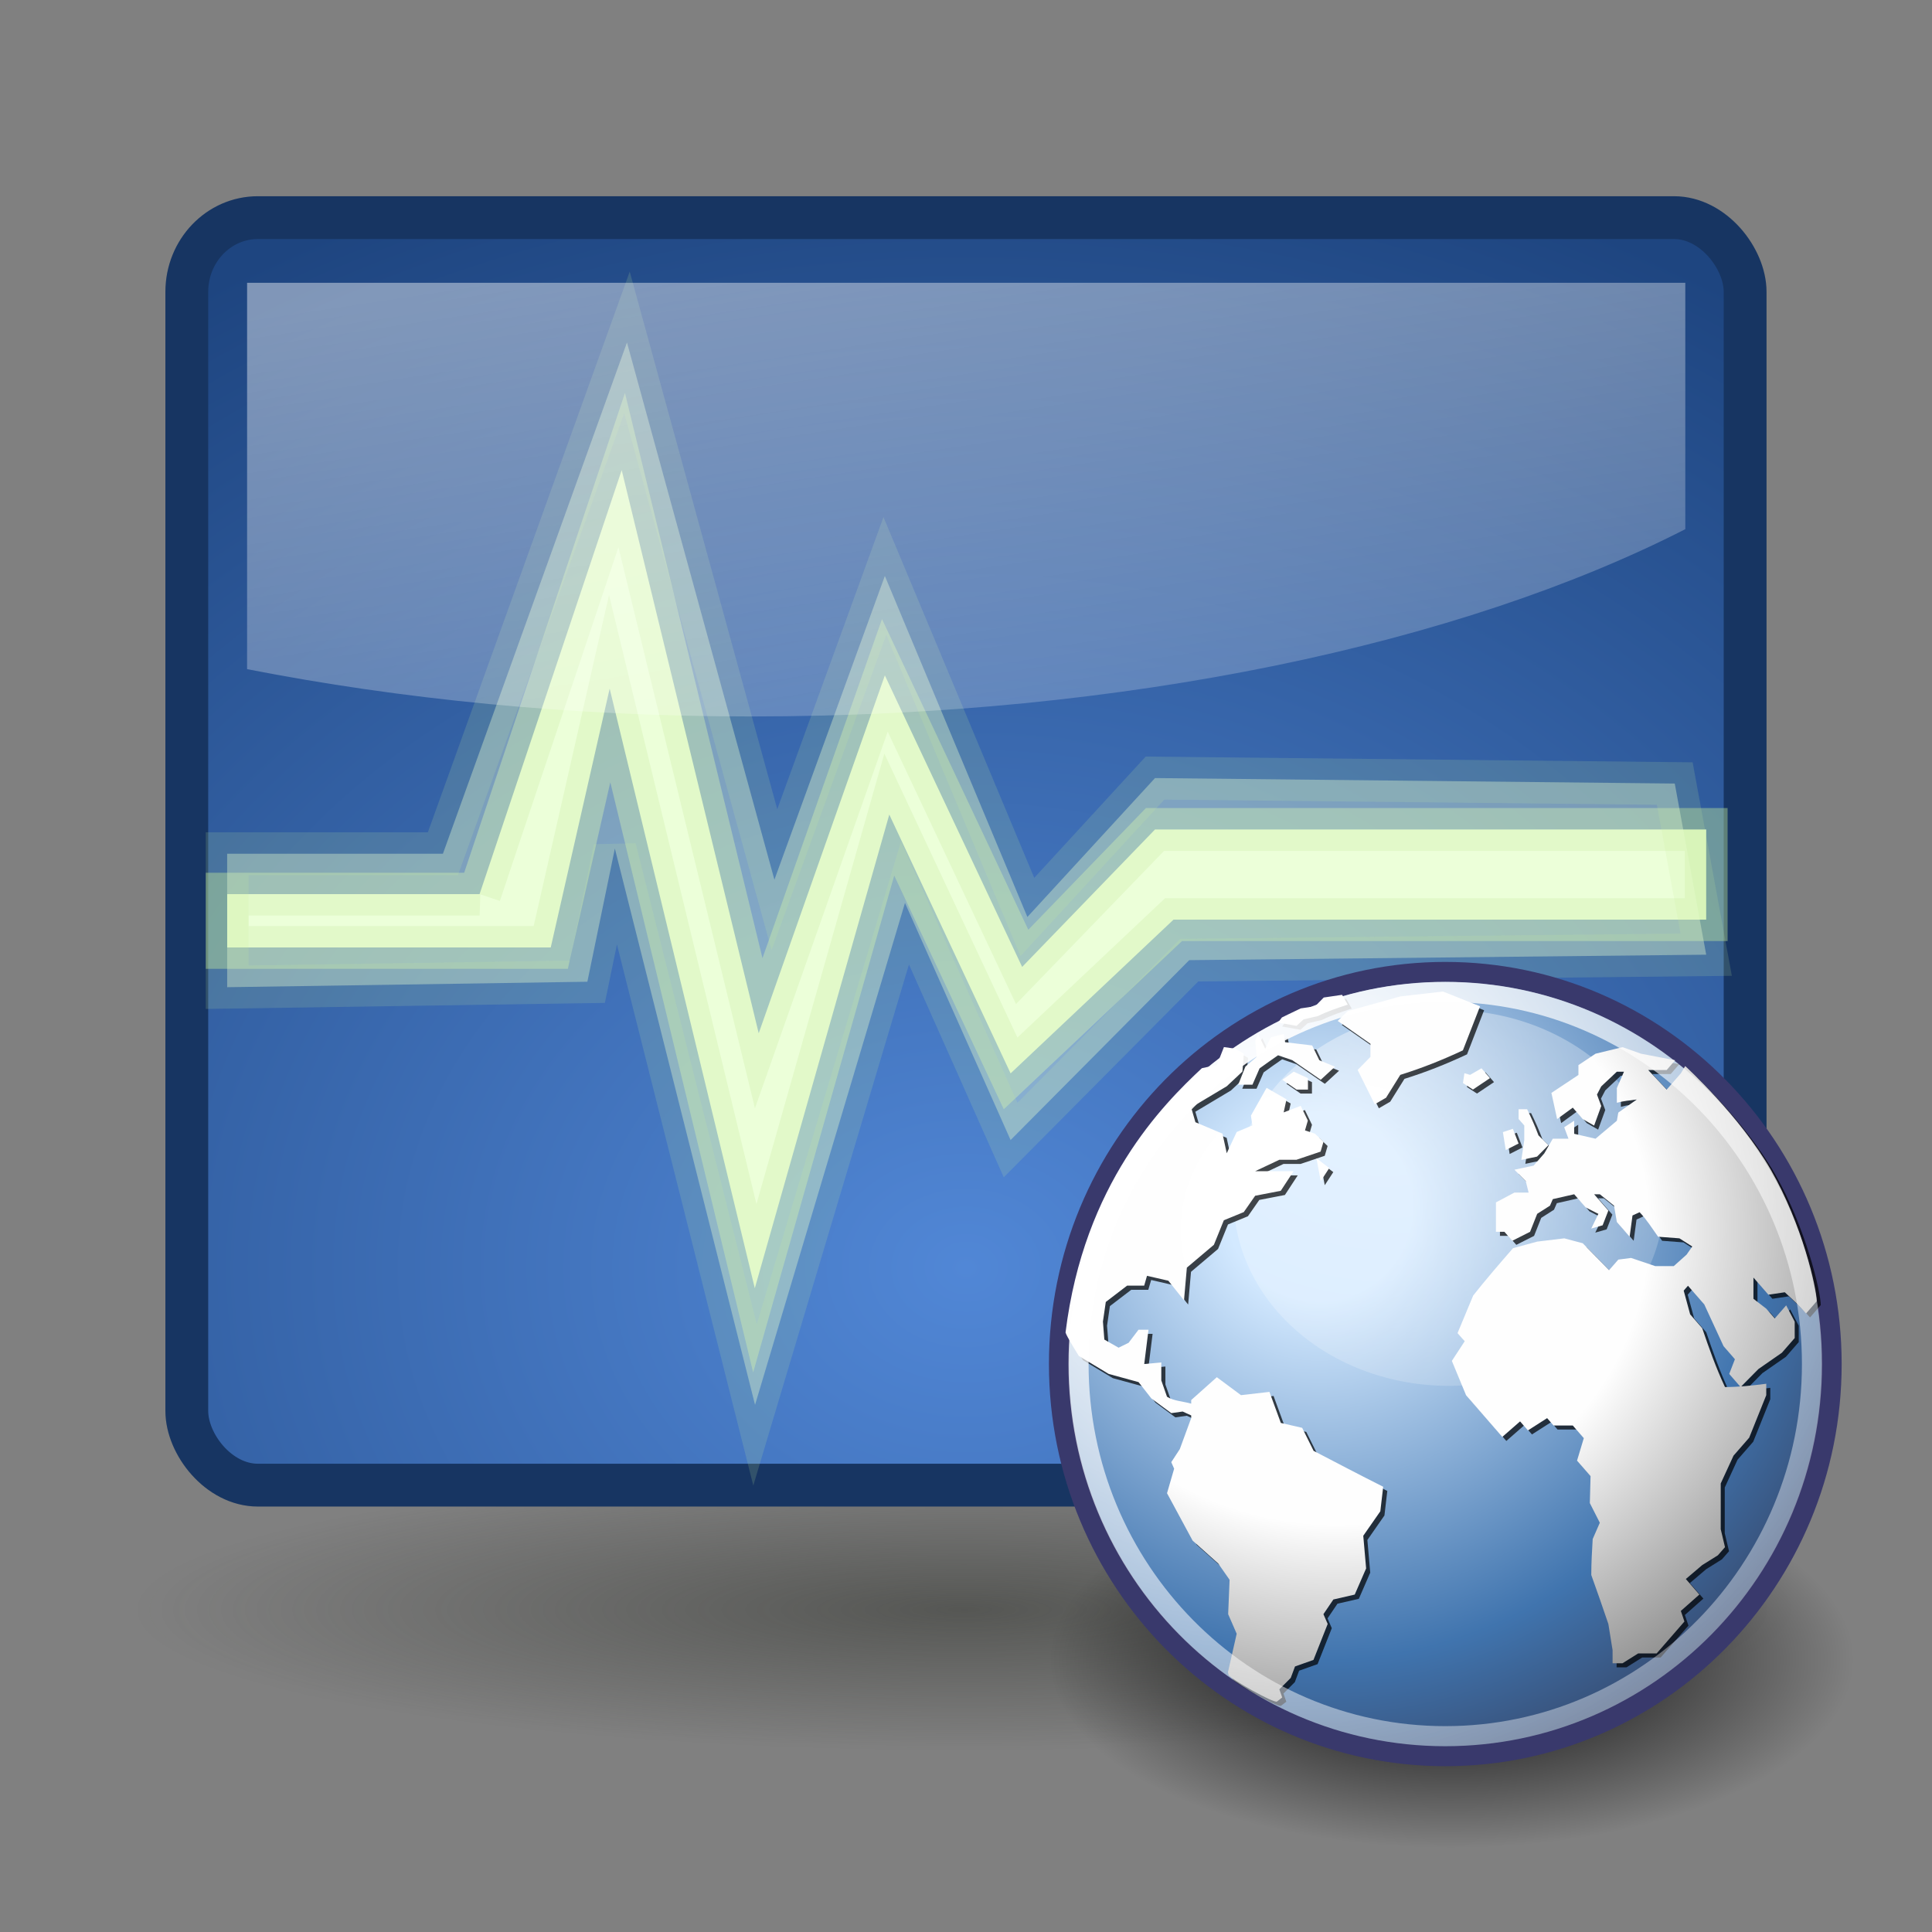 <?xml version="1.0" encoding="UTF-8" standalone="no"?>
<!-- Created with Inkscape (http://www.inkscape.org/) -->

<svg
   xmlns:dc="http://purl.org/dc/elements/1.1/"
   xmlns:cc="http://creativecommons.org/ns#"
   xmlns:rdf="http://www.w3.org/1999/02/22-rdf-syntax-ns#"
   xmlns:svg="http://www.w3.org/2000/svg"
   xmlns="http://www.w3.org/2000/svg"
   xmlns:xlink="http://www.w3.org/1999/xlink"
   xmlns:sodipodi="http://sodipodi.sourceforge.net/DTD/sodipodi-0.dtd"
   xmlns:inkscape="http://www.inkscape.org/namespaces/inkscape"
   width="48px"
   height="48px"
   id="svg1306"
   sodipodi:version="0.32"
   inkscape:version="0.91 r13725"
   sodipodi:docname="Utilities-system-monitor.svg"
   version="1.1">
  <rect width="100%" height="100%" fill="#808080" stroke="none"/>
  <defs
     id="defs1308">
    <linearGradient
       id="linearGradient2222">
      <stop
         style="stop-color:#5187d6;stop-opacity:1;"
         offset="0"
         id="stop2224" />
      <stop
         style="stop-color:#1e4580;stop-opacity:1;"
         offset="1"
         id="stop2227" />
    </linearGradient>
    <linearGradient
       id="linearGradient3090">
      <stop
         style="stop-color:#626c07;stop-opacity:1;"
         offset="0"
         id="stop3092" />
      <stop
         style="stop-color:#313603;stop-opacity:1;"
         offset="1"
         id="stop3094" />
    </linearGradient>
    <linearGradient
       id="linearGradient2224">
      <stop
         style="stop-color:#32342f;stop-opacity:0.546;"
         offset="0"
         id="stop2226" />
      <stop
         style="stop-color:#32342f;stop-opacity:0;"
         offset="1"
         id="stop2228" />
    </linearGradient>
    <linearGradient
       id="linearGradient2214">
      <stop
         style="stop-color:#a9aaa7;stop-opacity:1;"
         offset="0"
         id="stop2216" />
      <stop
         style="stop-color:#676964;stop-opacity:1;"
         offset="1"
         id="stop2218" />
    </linearGradient>
    <linearGradient
       id="linearGradient2206">
      <stop
         style="stop-color:#c3c6c0;stop-opacity:1;"
         offset="0"
         id="stop2208" />
      <stop
         style="stop-color:#e8eae6;stop-opacity:1;"
         offset="1"
         id="stop2210" />
    </linearGradient>
    <linearGradient
       id="linearGradient2198">
      <stop
         style="stop-color:#32342f;stop-opacity:1;"
         offset="0"
         id="stop2200" />
      <stop
         style="stop-color:#171816;stop-opacity:1;"
         offset="1"
         id="stop2202" />
    </linearGradient>
    <linearGradient
       inkscape:collect="always"
       id="linearGradient2180">
      <stop
         style="stop-color:#ffffff;stop-opacity:1;"
         offset="0"
         id="stop2182" />
      <stop
         style="stop-color:#ffffff;stop-opacity:0;"
         offset="1"
         id="stop2184" />
    </linearGradient>
    <radialGradient
       inkscape:collect="always"
       xlink:href="#linearGradient2224"
       id="radialGradient2230"
       cx="24.042"
       cy="42.242"
       fx="24.042"
       fy="42.242"
       r="17.577"
       gradientTransform="matrix(1.173,0,0,0.199,-4.249,31.588)"
       gradientUnits="userSpaceOnUse" />
    <linearGradient
       inkscape:collect="always"
       xlink:href="#linearGradient2180"
       id="linearGradient1340"
       gradientUnits="userSpaceOnUse"
       gradientTransform="matrix(3.967,0,0,1.904,-17.65,-17.725)"
       x1="8.821"
       y1="12.538"
       x2="12.499"
       y2="24.238" />
    <radialGradient
       inkscape:collect="always"
       xlink:href="#linearGradient2222"
       id="radialGradient2229"
       cx="23.994"
       cy="32.267"
       fx="23.994"
       fy="32.267"
       r="19.089"
       gradientTransform="matrix(1.842,0,0,1.509,-20.193,-17.187)"
       gradientUnits="userSpaceOnUse" />
    <radialGradient
       id="radialGradient4120"
       gradientUnits="userSpaceOnUse"
       cy="63.965"
       cx="15.116"
       gradientTransform="matrix(0.814,0,0,0.38,23.747,16.931)"
       r="12.289">
      <stop
         id="stop4116"
         offset="0" />
      <stop
         id="stop4118"
         stop-opacity="0"
         offset="1" />
    </radialGradient>
    <radialGradient
       id="radialGradient377"
       gradientUnits="userSpaceOnUse"
       cy="15.716"
       cx="18.248"
       gradientTransform="matrix(0.495,0,0,0.502,23.747,22.091)"
       r="29.993">
      <stop
         id="stop3964"
         stop-color="#d3e9ff"
         offset="0" />
      <stop
         id="stop4134"
         stop-color="#d3e9ff"
         offset=".155" />
      <stop
         id="stop4346"
         stop-color="#4074ae"
         offset=".75" />
      <stop
         id="stop3966"
         stop-color="#36486c"
         offset="1" />
    </radialGradient>
    <radialGradient
       id="radialGradient4356"
       gradientUnits="userSpaceOnUse"
       cy="10.476"
       cx="11.827"
       gradientTransform="matrix(0.488,0,0,0.426,28.641,22.091)"
       r="32.665">
      <stop
         id="stop4352"
         stop-color="#fff"
         offset="0" />
      <stop
         id="stop4354"
         stop-color="#fff"
         stop-opacity="0"
         offset="1" />
    </radialGradient>
    <radialGradient
       id="radialGradient636"
       fx="18.934"
       fy="17.81"
       gradientUnits="userSpaceOnUse"
       cy="17.486"
       cx="18.634"
       gradientTransform="matrix(0.504,0,0,0.476,23.707,22.107)"
       r="40.693">
      <stop
         id="stop4752"
         stop-color="#fff"
         offset="0" />
      <stop
         id="stop4758"
         stop-color="#fefefe"
         offset=".379" />
      <stop
         id="stop4754"
         stop-color="#1d1d1d"
         offset="1" />
    </radialGradient>
    <radialGradient
       id="radialGradient293"
       gradientUnits="userSpaceOnUse"
       cy="12.142"
       cx="15.601"
       gradientTransform="matrix(0.495,0,0,0.502,23.747,22.091)"
       r="43.527">
      <stop
         id="stop4128"
         stop-color="#fff"
         offset="0" />
      <stop
         id="stop4130"
         stop-color="#fff"
         stop-opacity=".165"
         offset="1" />
    </radialGradient>
  </defs>
  <sodipodi:namedview
     id="base"
     pagecolor="#ffffff"
     bordercolor="#666666"
     borderopacity="0.255"
     inkscape:pageopacity="0.0"
     inkscape:pageshadow="2"
     inkscape:zoom="8"
     inkscape:cx="37.884197"
     inkscape:cy="16.577797"
     inkscape:current-layer="layer1"
     showgrid="false"
     inkscape:grid-bbox="true"
     inkscape:document-units="px"
     inkscape:window-width="1241"
     inkscape:window-height="781"
     inkscape:window-x="232"
     inkscape:window-y="21"
     inkscape:showpageshadow="false"
     fill="#204a87"
     inkscape:window-maximized="0" />
  <g
     id="layer1"
     inkscape:label="Layer 1"
     inkscape:groupmode="layer">
    <ellipse
       style="opacity:1;fill:url(#radialGradient2230);fill-opacity:1;fill-rule:evenodd;stroke:none;stroke-width:1.077;stroke-linecap:round;stroke-linejoin:round;stroke-miterlimit:4;stroke-dasharray:none;stroke-dashoffset:0;stroke-opacity:1"
       id="path2222"
       cx="23.96"
       cy="40"
       rx="20.623"
       ry="3.5" />
    <rect
       style="opacity:1;fill:url(#radialGradient2229);fill-opacity:1;fill-rule:evenodd;stroke:#173562;stroke-width:1.064;stroke-linecap:round;stroke-linejoin:round;stroke-miterlimit:4;stroke-dasharray:none;stroke-dashoffset:0;stroke-opacity:1"
       id="rect1314"
       width="38.716"
       height="31.491"
       x="4.641"
       y="5.407"
       rx="1.765"
       ry="1.843" />
    <path
       style="opacity:1;fill:#ecffd9;fill-opacity:1;fill-rule:evenodd;stroke:#c3ea9b;stroke-width:1.064;stroke-linecap:butt;stroke-linejoin:miter;stroke-miterlimit:10;stroke-dasharray:none;stroke-opacity:0.416"
       d="m 11.916,22.215 -6.271,0 0,1.324 8.038,0 1.464,-6.431 3.606,14.898 3.341,-11.768 3.014,6.43 4.048,-3.82 13.234,0 0,-2.24 -13.694,0 -3.301,3.415 -3.411,-7.243 -3.134,8.891 -3.404,-13.991 -3.531,10.535 z"
       id="path2188"
       sodipodi:nodetypes="ccccccccccccccccc"
       inkscape:connector-curvature="0" />
    <path
       sodipodi:nodetypes="ccccccccccccccccc"
       id="path3088"
       d="m 11.004,21.211 -5.36,0 0,3.316 8.949,-0.136 0.683,-3.309 3.483,13.822 3.725,-12.471 2.624,5.891 4.438,-4.469 12.844,-0.136 -0.781,-4.252 -12.913,-0.136 -3.171,3.451 -3.541,-8.473 -2.744,7.547 L 15.577,8.509 11.004,21.211 Z"
       style="opacity:0.381;fill:#ecffd9;fill-opacity:1;fill-rule:evenodd;stroke:#c3ea9b;stroke-width:1.064;stroke-linecap:butt;stroke-linejoin:miter;stroke-miterlimit:4;stroke-dasharray:none;stroke-opacity:0.416"
       inkscape:connector-curvature="0" />
    <path
       style="opacity:0.432;fill:url(#linearGradient1340);fill-opacity:1;fill-rule:evenodd;stroke:none;stroke-width:1;stroke-linecap:round;stroke-linejoin:round;stroke-miterlimit:4;stroke-dasharray:none;stroke-dashoffset:0;stroke-opacity:1"
       d="m 6.139,7.025 0,9.6 c 3.822,0.748 8.059,1.175 12.529,1.175 9.305,0 17.638,-1.811 23.203,-4.653 l 0,-6.121 -35.732,0 z"
       id="rect2178"
       sodipodi:nodetypes="ccsccc"
       inkscape:connector-curvature="0" />
    <path
       inkscape:connector-curvature="0"
       style="fill:url(#radialGradient4120)"
       id="path4112"
       d="m 46.047,41.23 a 10,4.668 0 0 1 -20,0 10,4.668 0 1 1 20,0 z" />
    <path
       inkscape:connector-curvature="0"
       style="fill:url(#radialGradient377);stroke:#39396c;stroke-width:0.499"
       d="m 45.506,33.889 c 0,5.38 -4.297,9.742 -9.598,9.742 -5.301,0 -9.598,-4.361 -9.598,-9.742 -1.48e-4,-5.38 4.297,-9.741 9.598,-9.741 5.3,1.01e-4 9.598,4.361 9.598,9.741 z"
       id="path25" />
    <path
       inkscape:connector-curvature="0"
       style="opacity:0.42;fill:url(#radialGradient4356)"
       id="path4348"
       d="m 41.347,29.762 a 5.35,4.669 0 0 1 -10.7,0 5.35,4.669 0 1 1 10.7,0 z" />
    <path
       inkscape:connector-curvature="0"
       style="fill-opacity:0.71"
       d="m 32.913,29.446 0.212,-0.325 -0.318,-0.243 0.106,0.568 m -0.176,6.699 -0.283,-0.569 -0.53,-0.122 -0.283,-0.771 -0.707,0.081 -0.6,-0.446 -0.637,0.568 0,0.089 c -0.193,-0.056 -0.429,-0.064 -0.601,-0.171 l -0.142,-0.406 0,-0.447 -0.424,0.04 c 0.035,-0.284 0.071,-0.568 0.106,-0.852 l -0.248,0 -0.247,0.325 -0.248,0.122 -0.354,-0.202 -0.035,-0.447 0.071,-0.487 0.53,-0.405 0.424,0 0.071,-0.244 0.53,0.122 0.389,0.488 0.071,-0.813 0.672,-0.568 0.247,-0.609 0.495,-0.203 0.283,-0.406 0.636,-0.123 0.319,-0.487 -0.955,0 0.601,-0.284 0.424,0 0.601,-0.203 0.071,-0.243 -0.212,-0.203 -0.247,-0.081 0.071,-0.243 -0.177,-0.366 -0.424,0.162 0.071,-0.325 -0.494,-0.284 -0.389,0.69 0.035,0.244 -0.389,0.163 -0.247,0.528 -0.106,-0.487 -0.672,-0.284 -0.106,-0.365 0.884,-0.528 0.389,-0.365 0.035,-0.446 -0.212,-0.122 -0.283,-0.041 -0.176,0.447 c 0,0 -0.296,0.059 -0.372,0.078 -0.971,0.908 -2.932,2.867 -3.387,6.566 0.018,0.086 0.33,0.583 0.33,0.583 l 0.742,0.447 0.742,0.203 0.318,0.406 0.494,0.365 0.283,-0.04 0.212,0.097 0,0.065 -0.283,0.771 -0.212,0.325 0.071,0.163 -0.177,0.608 0.636,1.178 0.636,0.569 0.283,0.405 -0.036,0.853 0.212,0.487 -0.212,0.934 c 0,0 -0.016,-0.006 0.01,0.087 0.028,0.093 1.133,0.716 1.203,0.663 0.07,-0.054 0.13,-0.101 0.13,-0.101 l -0.071,-0.202 0.283,-0.284 0.106,-0.284 0.459,-0.163 0.353,-0.893 -0.106,-0.243 0.247,-0.365 0.531,-0.122 0.283,-0.65 -0.071,-0.811 0.424,-0.609 0.071,-0.609 C 33.888,36.747 33.313,36.446 32.737,36.145 m -1.696,-9.542 -0.177,0.446 0.354,0 0.177,-0.406 c 0.152,-0.109 0.304,-0.219 0.459,-0.325 l 0.354,0.122 c 0.235,0.162 0.471,0.325 0.707,0.487 l 0.353,-0.325 -0.389,-0.162 -0.177,-0.366 -0.672,-0.081 -0.035,-0.203 -0.318,0.081 -0.142,0.284 -0.177,-0.366 -0.07,0.162 0.035,0.406 -0.283,0.244 m 5.832,-1.502 -0.919,-0.366 -1.06,0.122 -1.308,0.365 -0.247,0.244 0.813,0.568 0,0.325 -0.318,0.325 0.424,0.853 0.282,-0.163 0.354,-0.568 c 0.546,-0.171 1.035,-0.366 1.555,-0.609 l 0.424,-1.096 m -0.389,1.665 -0.036,0.243 0.248,0.162 0.423,-0.284 -0.211,-0.244 -0.283,0.163 -0.141,-0.041 m 1.343,1.746 -0.142,-0.366 -0.248,0.082 0.071,0.446 0.318,-0.162 m 7.409,3.918 0,0 -0.265,0.304 C 44.809,32.541 44.627,32.378 44.442,32.207 l -0.407,0.061 -0.371,-0.426 0,0.527 0.318,0.245 0.212,0.243 0.283,-0.325 c 0.071,0.135 0.142,0.271 0.212,0.406 l 0,0.406 -0.318,0.365 -0.584,0.406 -0.442,0.447 -0.283,-0.326 0.141,-0.365 -0.282,-0.325 -0.478,-1.035 -0.406,-0.466 -0.106,0.121 0.16,0.589 0.3,0.345 c 0.171,0.502 0.341,0.982 0.566,1.462 0.349,0 0.678,-0.038 1.025,-0.082 l 0,0.284 -0.424,1.056 -0.389,0.446 -0.318,0.691 0,1.136 0.106,0.447 -0.177,0.202 -0.39,0.244 -0.406,0.345 0.336,0.386 -0.46,0.407 0.089,0.263 -0.69,0.793 -0.459,0 -0.389,0.244 -0.247,0 0,-0.325 -0.105,-0.651 c -0.137,-0.407 -0.279,-0.812 -0.424,-1.217 0,-0.299 0.017,-0.595 0.035,-0.894 l 0.177,-0.405 -0.248,-0.488 0.018,-0.67 -0.336,-0.385 0.168,-0.558 -0.274,-0.315 -0.478,0 -0.159,-0.183 -0.477,0.305 -0.195,-0.224 -0.442,0.386 C 37.125,35.455 36.825,35.11 36.524,34.765 L 36.171,33.912 36.489,33.425 36.312,33.222 36.7,32.288 c 0.319,-0.403 0.652,-0.789 0.99,-1.177 l 0.601,-0.163 0.672,-0.081 0.459,0.122 0.654,0.669 0.23,-0.263 0.317,-0.041 0.601,0.203 0.46,0 0.318,-0.284 0.142,-0.203 -0.319,-0.203 -0.53,-0.04 c -0.148,-0.207 -0.284,-0.425 -0.459,-0.609 l -0.177,0.081 -0.071,0.528 -0.318,-0.366 -0.07,-0.406 -0.353,-0.283 -0.142,0 0.354,0.405 -0.142,0.366 -0.283,0.081 0.177,-0.365 -0.319,-0.162 -0.282,-0.325 -0.531,0.121 -0.07,0.162 -0.318,0.203 -0.177,0.447 -0.442,0.223 -0.195,-0.223 -0.211,0 0,-0.731 0.459,-0.244 0.353,0 -0.071,-0.284 -0.282,-0.284 0.477,-0.101 0.265,-0.304 0.212,-0.366 0.389,0 -0.106,-0.284 0.248,-0.162 0,0.325 0.53,0.121 0.53,-0.446 0.036,-0.203 0.459,-0.325 c -0.166,0.021 -0.333,0.036 -0.495,0.081 l 0,-0.366 0.177,-0.406 -0.177,0 -0.388,0.365 -0.106,0.203 0.106,0.284 -0.177,0.487 -0.283,-0.162 -0.247,-0.284 -0.389,0.284 -0.142,-0.65 0.671,-0.446 0,-0.244 0.425,-0.284 0.671,-0.163 0.46,0.163 0.848,0.162 -0.211,0.243 -0.46,0 0.46,0.487 0.353,-0.406 0.107,-0.179 c 0,0 1.355,1.233 2.13,2.581 0.775,1.349 1.138,2.939 1.138,3.262 z m -12.924,-6.842 0.177,-0.162 0.354,-0.081 c 0.242,-0.12 0.485,-0.2 0.742,-0.284 l -0.141,-0.244 -0.456,0.067 -0.215,0.218 -0.355,0.052 -0.316,0.151 -0.153,0.075 -0.094,0.127 0.459,0.081 m -0.353,1.34 0.353,0.244 0.283,0 0,-0.284 -0.353,-0.162 -0.283,0.203 m 6.009,1.502 -0.071,0.487 0.389,-0.081 0.283,-0.284 -0.247,-0.244 c -0.083,-0.225 -0.178,-0.435 -0.282,-0.65 l -0.212,0 0,0.243 0.141,0.162 0,0.366"
       id="path28" />
    <path
       inkscape:connector-curvature="0"
       style="fill:url(#radialGradient636)"
       d="m 32.813,29.345 0.212,-0.325 -0.318,-0.243 0.106,0.568 m -1.873,-2.842 -0.177,0.446 0.354,0 0.177,-0.406 c 0.152,-0.109 0.304,-0.219 0.459,-0.325 l 0.354,0.122 c 0.235,0.162 0.471,0.325 0.706,0.487 l 0.354,-0.325 -0.389,-0.162 -0.177,-0.366 -0.672,-0.081 -0.035,-0.203 -0.318,0.081 -0.142,0.284 -0.177,-0.366 -0.07,0.162 0.035,0.406 -0.283,0.244 m 1.696,9.542 -0.283,-0.569 -0.53,-0.122 -0.283,-0.771 -0.707,0.081 -0.6,-0.446 -0.637,0.568 0,0.089 c -0.193,-0.056 -0.429,-0.064 -0.601,-0.171 l -0.142,-0.406 0,-0.447 -0.424,0.04 c 0.035,-0.284 0.07,-0.568 0.106,-0.852 l -0.248,0 -0.247,0.325 -0.248,0.121 -0.354,-0.202 -0.035,-0.447 0.071,-0.487 0.53,-0.406 0.424,0 0.07,-0.244 0.53,0.122 0.389,0.488 0.071,-0.813 0.672,-0.568 0.247,-0.609 0.495,-0.203 0.283,-0.406 0.636,-0.123 0.319,-0.487 -0.955,0 0.601,-0.284 0.424,0 0.601,-0.203 0.071,-0.243 -0.212,-0.203 -0.247,-0.081 0.071,-0.244 -0.177,-0.365 -0.424,0.162 0.071,-0.325 -0.495,-0.285 -0.389,0.69 0.035,0.244 -0.389,0.163 -0.247,0.528 -0.106,-0.487 -0.672,-0.284 -0.106,-0.365 0.884,-0.528 0.389,-0.365 0.036,-0.446 -0.212,-0.122 -0.283,-0.041 -0.176,0.447 c 0,0 -0.296,0.059 -0.372,0.078 -0.971,0.908 -2.932,2.868 -3.387,6.566 0.018,0.086 0.33,0.583 0.33,0.583 l 0.742,0.447 0.742,0.203 0.318,0.406 0.495,0.365 0.283,-0.04 0.212,0.097 0,0.065 -0.283,0.771 -0.212,0.325 0.071,0.163 -0.177,0.608 0.636,1.178 0.636,0.569 0.283,0.405 -0.036,0.853 0.212,0.487 -0.212,0.934 c 0,0 -0.016,-0.006 0.01,0.087 0.028,0.093 1.133,0.716 1.203,0.663 0.07,-0.054 0.13,-0.101 0.13,-0.101 l -0.071,-0.202 0.283,-0.284 0.106,-0.284 0.459,-0.163 0.353,-0.893 -0.106,-0.243 0.247,-0.365 0.531,-0.122 0.283,-0.65 -0.071,-0.811 0.424,-0.609 0.071,-0.609 c -0.58,-0.292 -1.156,-0.593 -1.732,-0.894 m 4.136,-11.044 -0.919,-0.366 -1.06,0.122 -1.308,0.365 -0.247,0.244 0.813,0.568 0,0.325 -0.318,0.325 0.424,0.853 0.282,-0.163 0.354,-0.568 c 0.546,-0.171 1.035,-0.366 1.555,-0.609 L 36.772,25 m -0.389,1.665 -0.036,0.243 0.248,0.162 0.423,-0.284 -0.211,-0.244 -0.283,0.163 -0.141,-0.041 m 8.753,5.665 0,0 -0.265,0.304 C 44.709,32.44 44.527,32.276 44.342,32.106 l -0.407,0.061 -0.371,-0.426 0,0.527 0.318,0.245 0.212,0.243 0.283,-0.325 c 0.071,0.135 0.142,0.271 0.212,0.406 l 0,0.406 -0.318,0.365 -0.584,0.406 -0.442,0.447 -0.283,-0.326 0.141,-0.365 -0.282,-0.325 -0.478,-1.035 -0.406,-0.466 -0.106,0.121 0.16,0.589 0.3,0.345 c 0.171,0.502 0.341,0.982 0.566,1.462 0.349,0 0.678,-0.038 1.025,-0.082 l 0,0.284 -0.424,1.056 -0.389,0.446 -0.318,0.691 0,1.136 0.106,0.447 -0.177,0.202 -0.39,0.244 -0.406,0.345 0.336,0.386 -0.46,0.407 0.089,0.263 -0.69,0.793 -0.459,0 -0.389,0.244 -0.247,0 0,-0.325 -0.105,-0.651 C 39.822,39.94 39.68,39.535 39.535,39.131 c 0,-0.299 0.017,-0.595 0.035,-0.894 l 0.177,-0.405 -0.248,-0.488 0.018,-0.67 -0.336,-0.385 0.168,-0.558 -0.274,-0.315 -0.478,0 -0.159,-0.183 -0.477,0.305 -0.195,-0.224 -0.442,0.386 C 37.025,35.354 36.725,35.009 36.424,34.664 l -0.353,-0.853 0.318,-0.487 -0.177,-0.203 0.389,-0.934 c 0.319,-0.403 0.652,-0.789 0.99,-1.177 l 0.601,-0.163 0.672,-0.081 0.459,0.122 0.654,0.669 0.23,-0.263 0.317,-0.041 0.601,0.203 0.459,0 0.318,-0.284 0.142,-0.203 -0.319,-0.203 -0.53,-0.04 c -0.147,-0.207 -0.284,-0.425 -0.459,-0.609 l -0.177,0.081 -0.071,0.528 -0.318,-0.366 -0.07,-0.406 -0.353,-0.283 -0.142,0 0.354,0.405 -0.142,0.366 -0.283,0.081 0.177,-0.365 -0.319,-0.162 -0.282,-0.325 -0.531,0.121 -0.07,0.162 -0.318,0.203 -0.177,0.447 -0.442,0.223 -0.195,-0.223 -0.211,0 0,-0.731 0.459,-0.244 0.353,0 -0.071,-0.284 -0.282,-0.284 0.477,-0.101 0.265,-0.304 0.212,-0.366 0.389,0 -0.106,-0.284 0.248,-0.162 0,0.325 0.53,0.122 0.53,-0.446 0.036,-0.203 0.459,-0.325 c -0.166,0.021 -0.333,0.036 -0.495,0.081 l 0,-0.366 0.177,-0.406 -0.177,0 -0.388,0.365 -0.106,0.203 0.106,0.284 -0.177,0.487 -0.283,-0.162 -0.247,-0.284 -0.389,0.284 -0.142,-0.65 0.671,-0.446 0,-0.244 0.425,-0.284 0.671,-0.163 0.46,0.163 0.848,0.162 -0.211,0.243 -0.46,0 0.46,0.487 0.353,-0.406 0.107,-0.179 c 0,0 1.355,1.233 2.13,2.581 0.775,1.349 1.138,2.939 1.138,3.262 z M 32.212,25.487 l 0.177,-0.162 0.354,-0.081 c 0.242,-0.12 0.485,-0.2 0.742,-0.284 l -0.141,-0.244 -0.456,0.067 -0.215,0.218 -0.356,0.052 -0.316,0.151 -0.153,0.075 -0.094,0.127 0.459,0.081 m -0.353,1.34 0.353,0.244 0.283,0 0,-0.284 -0.353,-0.162 -0.283,0.203 m 6.009,1.502 -0.071,0.487 0.389,-0.081 0.283,-0.284 -0.247,-0.244 c -0.083,-0.225 -0.178,-0.435 -0.282,-0.65 l -0.212,0 0,0.243 0.141,0.162 0,0.366 m -0.141,0.082 -0.142,-0.366 -0.248,0.082 0.071,0.446 0.318,-0.162"
       id="path30" />
    <path
       inkscape:connector-curvature="0"
       style="fill:none;stroke:url(#radialGradient293);stroke-width:0.499"
       d="m 45.018,33.889 c 0,5.106 -4.079,9.246 -9.111,9.246 -5.031,0 -9.111,-4.14 -9.111,-9.246 1.98e-4,-5.107 4.079,-9.246 9.111,-9.246 5.031,-5e-5 9.111,4.139 9.111,9.246 z"
       id="path32" />
  </g>
</svg>
